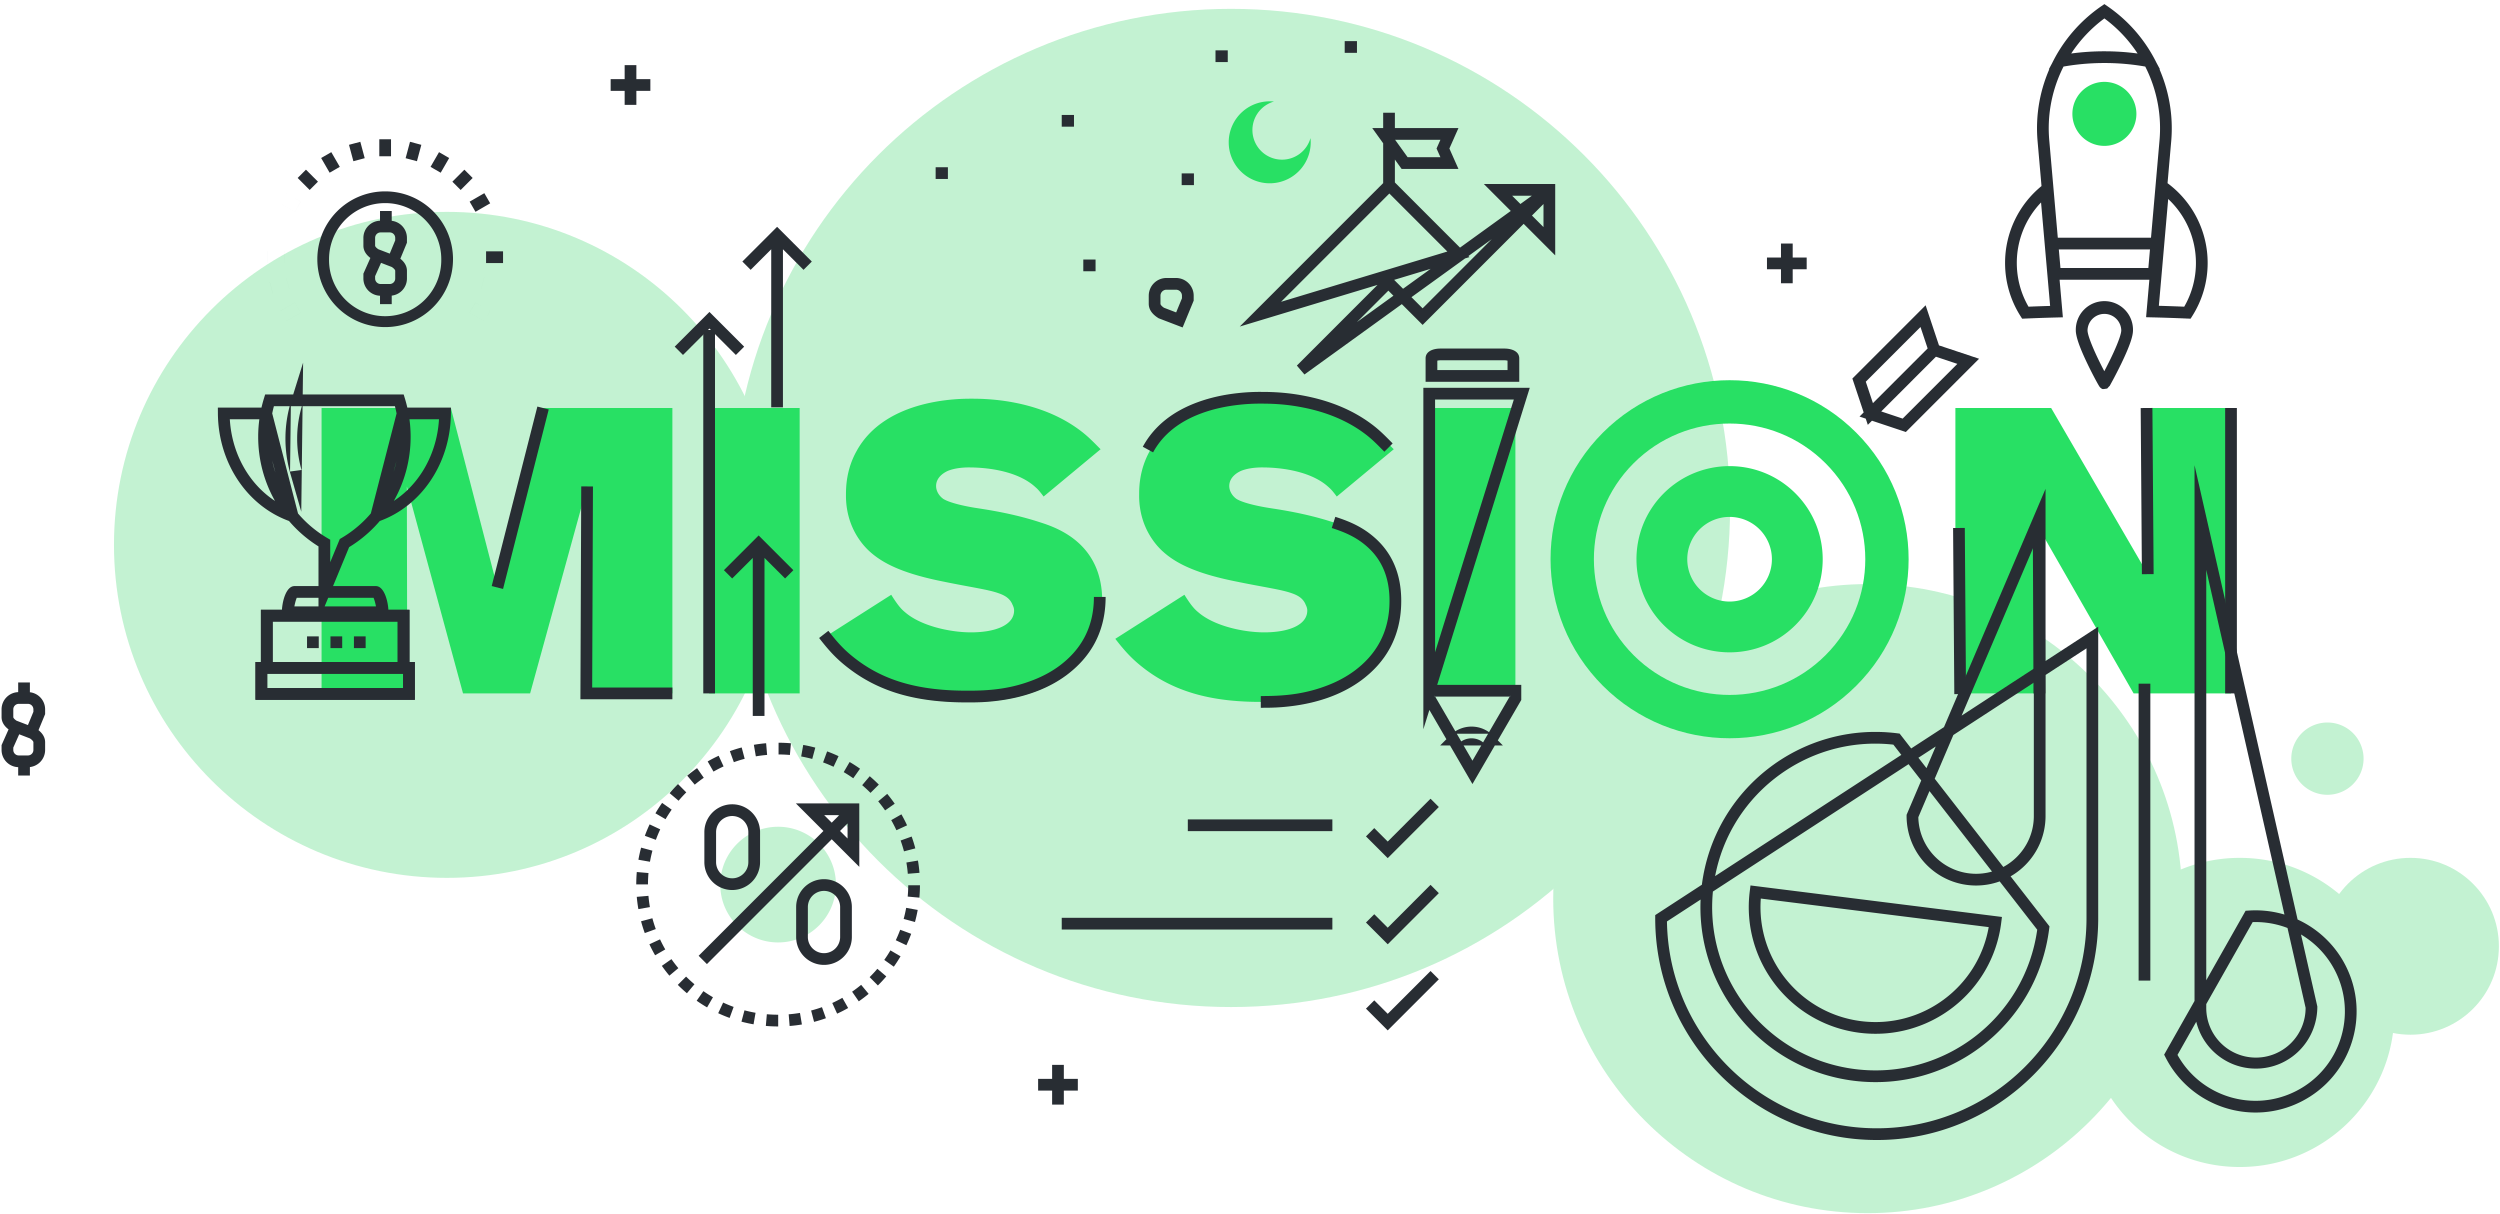 <svg xmlns="http://www.w3.org/2000/svg" width="414" height="201" viewBox="0 0 414 201">
    <g fill="none" fill-rule="evenodd">
        <path fill="#C3F2D2" d="M129.132 90.23c0 30.454-24.682 55.144-55.129 55.144s-55.128-24.69-55.128-55.144c0-30.456 24.681-55.144 55.128-55.144s55.13 24.688 55.13 55.144M361.36 148.81c0 28.768-23.313 52.088-52.072 52.088-28.76 0-52.074-23.32-52.074-52.087 0-28.767 23.314-52.087 52.074-52.087 28.76 0 52.073 23.32 52.073 52.087"/>
        <path fill="#C3F2D2" d="M396.5 167.66c0 14.136-11.457 25.597-25.59 25.597-14.134 0-25.591-11.46-25.591-25.597 0-14.14 11.457-25.598 25.59-25.598 14.134 0 25.592 11.457 25.592 25.598M391.408 125.633a5.985 5.985 0 1 1-5.984-5.985 5.985 5.985 0 0 1 5.984 5.985"/>
        <path fill="#C3F2D2" d="M413.816 156.709c0 8.087-6.556 14.64-14.642 14.64-8.086 0-14.641-6.553-14.641-14.64 0-8.092 6.555-14.647 14.641-14.647s14.642 6.555 14.642 14.647"/>
        <path fill="#282D33" fill-rule="nonzero" d="M338.185 30.723l1.417-1.14 2.01 22.963-1.03.028c-1.893.05-3.572.108-5.152.178l-.564.026-.301-.478a16.38 16.38 0 0 1-2.524-8.757 16.42 16.42 0 0 1 6.144-12.82zm-4.203 12.82c0 2.58.676 5.06 1.938 7.245 1.126-.048 2.306-.089 3.58-.126l-1.502-17.137a14.463 14.463 0 0 0-4.016 10.019zm23.448-14.31l1.39 1.013a16.426 16.426 0 0 1 6.767 13.298c0 3.14-.885 6.152-2.526 8.756l-.3.477-.564-.025a295.515 295.515 0 0 0-5.772-.196l-1.033-.026 2.038-23.297zm.076 21.409c1.45.04 2.847.089 4.201.146a14.432 14.432 0 0 0 1.939-7.244c0-4.083-1.7-7.881-4.593-10.589l-1.547 17.687zm-18.074-4.314l-.077-.886-1.93-22.041c-.78-8.887 3.302-17.358 10.511-22.341l.552-.381.552.381a24.526 24.526 0 0 1 10.512 22.34l-2.007 22.928h-18.113zm16.334-1.942l1.852-21.155a22.58 22.58 0 0 0-9.13-20.18 22.577 22.577 0 0 0-9.13 20.18l1.853 21.155h14.555zm-6.268 15.063c.177-.365.345-.72.502-1.063.808-1.763 1.282-3.117 1.282-3.684a2.795 2.795 0 0 0-5.588 0c0 .703.694 2.535 1.786 4.803.322.669.666 1.349.992 1.97.35-.668.698-1.351 1.026-2.026zm-.546 4.892c-.769.126-.769.126-.995-.038-.197-.16-.197-.16-.237-.216a1.431 1.431 0 0 1-.09-.128 6.35 6.35 0 0 1-.143-.238 31.984 31.984 0 0 1-.441-.794 65.402 65.402 0 0 1-1.315-2.58c-1.24-2.573-1.978-4.524-1.978-5.646a4.736 4.736 0 1 1 9.47 0c0 .958-.525 2.458-1.458 4.495-.164.356-.338.725-.521 1.102a76.696 76.696 0 0 1-1.91 3.664l-.031-.018c-.077.094-.188.218-.35.397zm-.464-53.905c-2.451 0-4.869.227-7.211.668l-1.994.375.96-1.788a24.651 24.651 0 0 1 7.694-8.631l.551-.381.552.381a24.667 24.667 0 0 1 7.694 8.63l.96 1.788-1.995-.375a39.038 39.038 0 0 0-7.21-.667zm0-1.941c1.856 0 3.692.123 5.496.366a22.693 22.693 0 0 0-5.496-5.81 22.678 22.678 0 0 0-5.496 5.81 41.22 41.22 0 0 1 5.496-.366z"/>
        <path fill="#28E064" d="M353.787 18.858a5.3 5.3 0 1 1-10.6 0 5.3 5.3 0 0 1 10.6 0"/>
        <path fill="#282D33" fill-rule="nonzero" d="M339.379 41.307v-1.942h18.219v1.942z"/>
        <path fill="#C3F2D2" d="M286.498 84.117c0 45.647-36.995 82.65-82.63 82.65s-82.63-37.003-82.63-82.65c0-45.647 36.995-82.651 82.63-82.651s82.63 37.004 82.63 82.65"/>
        <path fill="#282D33" fill-rule="nonzero" d="M222.683 8.751V6.81h2.03V8.75h-2.03zm-67.74 20.886v-1.942h2.03v1.942h-2.03zm20.88-8.66v-1.942h2.03v1.942h-2.03zm19.862 9.679v-1.942h2.03v1.942h-2.03zm5.602-20.376V8.338h2.03v1.942h-2.03zm-21.892 34.64v-1.942h2.03v1.941h-2.03z"/>
        <path fill="#28E064" d="M212.302 26.44a4.904 4.904 0 0 1-1.331-9.623 6.79 6.79 0 0 0-7.496 6.755 6.79 6.79 0 1 0 13.544-.706 4.903 4.903 0 0 1-4.717 3.574M97.09 114.829l.134-34.276-9.437 34.276h-11.11l-9.303-34.276.067 34.276H53.252V67.566h21.416l7.698 29.723 7.562-29.723h21.418v47.263H97.09M117.434 114.829h14.991V67.566h-14.991zM224.85 111.883c-6.09 4.486-14.054 4.352-16.063 4.352-6.893 0-13.452-1.138-19.074-5.356-2.142-1.606-3.413-3.012-5.02-5.088l11.445-7.296c1.004 1.606 1.607 2.342 2.276 2.878 2.676 2.343 7.63 3.347 10.909 3.347 4.216 0 7.162-1.271 7.162-3.614 0-.537-.269-.938-.336-1.139-.335-.67-.87-1.272-2.275-1.74-1.673-.603-4.685-1.005-8.902-1.875-6.492-1.271-9.972-2.879-12.247-4.887-1.473-1.272-4.15-4.418-4.082-9.573 0-1.272.066-4.15 1.74-7.163 4.819-8.837 17.333-8.703 19.14-8.703 2.41 0 10.91.134 17.67 5.088 1.472 1.071 2.342 2.008 3.614 3.28l-9.437 7.833c-.603-.804-.937-1.205-1.339-1.54-2.744-2.544-7.496-3.28-11.043-3.28-.335 0-2.141 0-3.547.603-.268.133-1.874.87-1.874 2.476 0 .87.535 1.674 1.205 2.143 1.205.736 4.015 1.271 5.288 1.472 1.672.268 6.09.87 10.774 2.41 2.945.938 10.24 3.548 10.24 12.988 0 7.03-4.149 10.845-6.224 12.384M176.3 111.883c-6.09 4.486-14.055 4.352-16.063 4.352-6.894 0-13.453-1.138-19.074-5.356-2.142-1.606-3.414-3.012-5.02-5.088l11.445-7.296c1.003 1.606 1.606 2.342 2.275 2.878 2.677 2.343 7.63 3.347 10.91 3.347 4.216 0 7.161-1.271 7.161-3.614 0-.537-.268-.938-.335-1.139-.335-.67-.87-1.272-2.276-1.74-1.673-.603-4.685-1.005-8.901-1.875-6.492-1.271-9.972-2.879-12.248-4.887-1.472-1.272-4.15-4.418-4.082-9.573 0-1.272.067-4.15 1.74-7.163 4.82-8.837 17.334-8.703 19.141-8.703 2.41 0 10.91.134 17.67 5.088 1.471 1.071 2.342 2.008 3.613 3.28l-9.436 7.833c-.603-.804-.937-1.205-1.34-1.54-2.744-2.544-7.495-3.28-11.042-3.28-.335 0-2.142 0-3.548.603-.267.133-1.874.87-1.874 2.476 0 .87.535 1.674 1.205 2.143 1.206.736 4.016 1.271 5.288 1.472 1.673.268 6.09.87 10.775 2.41 2.945.938 10.24 3.548 10.24 12.988 0 7.03-4.15 10.845-6.225 12.384M235.958 114.829h14.992V67.566h-14.992zM353.327 114.829L337.599 87.38l.134 27.448h-13.92V67.566h15.86L355.67 95.08l-.201-27.515h13.988v47.263h-16.13"/>
        <path fill="#282D33" fill-rule="nonzero" d="M111.346 113.858v1.942h-15.23l.137-35.25 1.941.007-.13 33.3h13.282zm-28.04-16.33l-1.88-.478 7.562-29.724 1.881.479-7.563 29.724zm35.099 17.3h-1.942V54.647h1.942v60.183zM220.54 87.437l.589-1.85c2.644.842 4.665 1.806 6.575 3.505 2.767 2.462 4.341 5.883 4.341 10.408 0 6.048-2.692 10.252-6.62 13.166-1.452 1.07-3.065 1.935-4.81 2.615-2.23.869-4.596 1.408-7.04 1.69-1.66.192-2.918.239-4.606.236h-.182v-1.942h.185c3.975.007 7.303-.378 10.938-1.793 1.593-.62 3.055-1.405 4.362-2.367 3.475-2.58 5.832-6.26 5.832-11.605 0-3.963-1.332-6.86-3.69-8.957-1.662-1.478-3.467-2.34-5.874-3.106zm116.088-.05l1.941-.01.134 27.448-1.94.01-.135-27.448zm31.858-19.82h1.94v47.263h-1.94V67.566zM356.64 95.073l-1.942.015-.2-27.515 1.94-.015.202 27.515zm-31.066 19.867l-1.941.014-.201-27.514 1.94-.015.202 27.515zM181.15 98.857h1.941c0 5.965-2.655 10.112-6.53 12.987-1.432 1.055-3.022 1.908-4.744 2.578-2.199.857-4.531 1.388-6.941 1.667-1.636.189-2.876.235-4.54.232h-.18c-8.004 0-14.166-1.561-19.379-5.472-2.024-1.518-3.322-2.858-5.132-5.197l1.534-1.189c1.712 2.211 2.892 3.429 4.763 4.832 4.829 3.624 10.595 5.084 18.215 5.084h.183c3.914.007 7.193-.372 10.773-1.766 1.569-.61 3.009-1.383 4.295-2.33 3.422-2.54 5.742-6.163 5.742-11.426zm9.8-23.945l-1.703-.93c1.917-3.517 5.085-5.918 9.13-7.391 2.08-.757 4.29-1.232 6.55-1.483a32.911 32.911 0 0 1 3.951-.209c2.447 0 4.713.164 7.373.695 3.96.79 7.6 2.236 10.695 4.505.421.306.808.612 1.183.932.365.311.715.634 1.106 1.013.2.194.402.395.677.67-.043-.042.54.546.711.716l-1.372 1.373-.715-.718c-.268-.27-.463-.463-.654-.648a21.087 21.087 0 0 0-1.013-.929 17.3 17.3 0 0 0-1.067-.84c-2.849-2.088-6.23-3.431-9.93-4.17-2.515-.502-4.664-.657-6.91-.657a31.56 31.56 0 0 0-3.82.197c-2.117.235-4.179.678-6.1 1.377-3.634 1.323-6.423 3.438-8.091 6.497zM236.896 132.27l1.373 1.373-8.463 8.465-3.602-3.603 1.372-1.373 2.23 2.23 7.09-7.092zm0 14.262l1.373 1.373-8.463 8.468-3.602-3.604 1.373-1.373 2.229 2.23 7.09-7.094zm0 14.267l1.373 1.373-8.463 8.463-3.602-3.604 1.373-1.373 2.23 2.231 7.09-7.09z"/>
        <path fill="#282D33" fill-rule="nonzero" d="M121.251 95.796l-1.372-1.373 5.752-5.75 5.75 5.75-1.372 1.373-4.378-4.377-4.38 4.377zm3.41-4.373h1.94l-.001 27.137h-1.942l.002-27.137zm-.354-46.737l-1.372-1.373 5.752-5.75 5.75 5.75-1.372 1.373-4.378-4.378-4.38 4.378zm3.41-4.374h1.94l-.002 27.138h-1.941l.002-27.138zM113.102 58.78l-1.372-1.374 5.752-5.749 5.75 5.75-1.372 1.373-4.379-4.378-4.38 4.378zm-9.66-47.991h1.94v6.578h-1.94v-6.578zm4.258 2.318v1.942h-6.576v-1.942h6.576zm66.53 163.238h1.942v6.577h-1.941v-6.577zm4.259 2.32v1.942h-6.577v-1.942h6.577zM294.93 40.334h1.941v6.579h-1.941v-6.579zm4.257 2.318v1.942h-6.576v-1.942h6.576z"/>
        <path fill="#28E064" d="M302.309 108.499c-8.773 8.781-23.003 8.773-31.79-.004-8.755-8.769-8.77-23.003.005-31.781 8.782-8.77 23.016-8.77 31.785 0 8.773 8.778 8.782 23.012 0 31.785zm5.074-36.86c-11.57-11.569-30.349-11.569-41.933 0-11.579 11.578-11.56 30.36-.009 41.928 11.593 11.58 30.368 11.59 41.942.006 11.583-11.574 11.574-30.356 0-41.934z"/>
        <path fill="#28E064" d="M291.375 97.564a7.011 7.011 0 0 1-9.915 0 7.015 7.015 0 0 1 .002-9.912 7.014 7.014 0 0 1 9.913 0 7.01 7.01 0 0 1 0 9.912zm5.948-15.863c-6.017-6.016-15.785-6.016-21.81 0-6.022 6.023-6.013 15.791-.005 21.81 6.03 6.022 15.795 6.027 21.815.002 6.026-6.02 6.02-15.79 0-21.812z"/>
        <path fill="#282D33" fill-rule="nonzero" d="M319.217 57.701l-1.184-3.552-9.059 9.063 1.184 3.55 9.06-9.06zm-12.464 4.986l12.128-12.133 2.557 7.672-12.128 12.13-2.557-7.669zm1.184 6.296l12.128-12.13 7.668 2.556-12.127 12.131-7.669-2.557zm7.144.336l9.058-9.062-3.55-1.183-9.058 9.06 3.55 1.185zm-28.339 23.67l35.876-35.886-1.372-1.373-35.876 35.886 1.372 1.373zm-1.372-1.373l35.876-35.886 1.372 1.373-35.876 35.886-1.372-1.373zM64.328 101.385v.971H46.68v-.97c0-1.732.698-4.328 2.079-4.328h13.489c1.38 0 2.08 2.6 2.08 4.327zm-2.234-1.701a5.074 5.074 0 0 0-.23-.684H49.142c-.074.17-.153.406-.228.683-.062.234-.119.488-.165.732H62.26a10.367 10.367 0 0 0-.166-.731zm-9.352 3.191V90.482c-6.144-3.829-9.987-10.646-9.987-18.148 0-2.164.321-4.288.945-6.327l.21-.687h22.936l.21.687c.622 2.04.943 4.164.943 6.327 0 7.583-3.923 14.465-10.182 18.27l-5.075 12.271zm3.529-13.613l.28-.165c5.834-3.42 9.507-9.759 9.507-16.763a19.7 19.7 0 0 0-.662-5.072H45.36a19.654 19.654 0 0 0-.664 5.072c0 7.002 3.675 13.342 9.508 16.763l.48.281V93.1l1.587-3.838zM49.934 77.83a18.905 18.905 0 0 1-.724-5.198c0-1.928.292-3.82.859-5.641l-1.898-.3-.14 11.394 1.903-.255zm-1.866.534a20.847 20.847 0 0 1-.799-5.732c0-2.125.322-4.213.946-6.218l1.98-6.36-.305 24.69-1.822-6.38zm14.546 8.011l-1.705.586 5.017-19.468h8.752l-.008.978c-.063 8.272-4.936 15.458-12.056 17.904zm10.083-16.94H67.43l-3.704 14.374c5.106-2.542 8.6-8.025 8.97-14.374zm-27.868-1.942l5.02 19.469-1.705-.586c-7.121-2.445-11.995-9.632-12.06-17.904l-.008-.979h8.753zm-1.504 1.942h-5.267c.373 6.35 3.867 11.833 8.974 14.375l-3.707-14.375zm-1.013 46.448v-6.255h26.385v6.255H42.312zm24.444-1.942v-2.372H44.253v2.372h22.503zm-23.55-2.372v-10.587h24.596v10.587H43.207zm22.654-1.941v-6.705H45.148v6.705H65.86z"/>
        <path fill="#282D33" fill-rule="nonzero" d="M60.55 105.385v1.942h-1.94v-1.942h1.94zm-3.882 0v1.942h-1.941v-1.942h1.941zm-3.882 0v1.942h-1.942v-1.942h1.942z"/>
        <path fill="#282D33" fill-rule="nonzero" d="M42.312 115.883v-6.255h26.385v6.255H42.312zm24.444-1.942v-2.372H44.253v2.372h22.503zm-23.55-2.372v-10.587h24.596v10.587H43.207zm22.654-1.941v-6.705H45.148v6.705H65.86zM128.868 168.039v1.942c-.686 0-1.369-.03-2.046-.088l.166-1.935c.623.054 1.25.08 1.88.08zm-3.748-.324l-.334 1.912a23.374 23.374 0 0 1-2.001-.441l.5-1.876c.605.161 1.217.296 1.835.405zm-3.63-.97l-.664 1.824a23.362 23.362 0 0 1-1.893-.784l.821-1.76c.568.265 1.147.505 1.736.72zm-3.422-1.6l-.974 1.68a23.522 23.522 0 0 1-1.726-1.104l1.116-1.589c.513.36 1.041.698 1.584 1.013zm-3.064-2.151l-1.249 1.487a23.634 23.634 0 0 1-1.51-1.385l1.372-1.373c.444.443.907.867 1.387 1.27zm-2.668-2.67l-1.487 1.248a23.591 23.591 0 0 1-1.247-1.626l1.59-1.114c.36.514.741 1.012 1.144 1.492zm-2.168-3.1l-1.682.969c-.341-.592-.657-1.2-.945-1.82l1.76-.818c.265.569.554 1.125.867 1.668zm-1.57-3.37l-1.824.665a23.321 23.321 0 0 1-.615-1.955l1.875-.502c.162.607.35 1.205.565 1.793zm-.971-3.638l-1.912.334a23.51 23.51 0 0 1-.265-2.033l1.935-.166c.053.627.134 1.249.242 1.865zm-.322-3.76l-1.942-.003c.001-.686.031-1.369.09-2.047l1.935.17a21.82 21.82 0 0 0-.083 1.88zm.329-3.748l-1.912-.337c.12-.676.268-1.344.445-2.003l1.875.505a21.392 21.392 0 0 0-.408 1.835zm.977-3.63l-1.823-.668c.235-.642.498-1.273.788-1.892l1.758.825a21.39 21.39 0 0 0-.723 1.735zm1.606-3.417l-1.678-.978a23.5 23.5 0 0 1 1.108-1.724l1.585 1.12c-.361.512-.7 1.04-1.015 1.582zm2.157-3.06l-1.483-1.252a23.62 23.62 0 0 1 1.388-1.507l1.369 1.377c-.445.442-.87.903-1.274 1.383zm2.676-2.66l-1.244-1.492a23.588 23.588 0 0 1 1.629-1.243l1.11 1.593c-.515.358-1.014.74-1.495 1.141zm3.106-2.162l-.965-1.685c.593-.34 1.2-.654 1.821-.94l.814 1.763c-.57.263-1.127.55-1.67.862zm3.37-1.561l-.66-1.826a23.343 23.343 0 0 1 1.957-.612l.497 1.877c-.606.16-1.205.348-1.793.56zm3.642-.965l-.33-1.913c.671-.116 1.35-.203 2.032-.26l.163 1.935c-.627.052-1.249.132-1.865.238zm3.76-.315l.005-1.942c.686.002 1.368.033 2.045.094l-.172 1.934a21.853 21.853 0 0 0-1.878-.086zm3.745.334l.34-1.911c.675.12 1.342.269 2 .447l-.506 1.874c-.604-.163-1.216-.3-1.834-.41zm3.629.982l.67-1.823c.642.236 1.273.5 1.891.791l-.827 1.757a21.387 21.387 0 0 0-1.734-.725zm3.416 1.61l.98-1.677c.59.345 1.164.715 1.722 1.11l-1.121 1.585a21.542 21.542 0 0 0-1.58-1.018zm3.056 2.161l1.254-1.482c.521.442 1.023.905 1.505 1.39l-1.378 1.368c-.442-.445-.902-.87-1.381-1.276zm2.658 2.681l1.492-1.242c.437.526.851 1.07 1.241 1.631l-1.594 1.108a21.616 21.616 0 0 0-1.139-1.497zm2.155 3.109l1.686-.962c.339.593.651 1.202.937 1.823l-1.764.81a21.467 21.467 0 0 0-.859-1.671zm1.555 3.375l1.827-.657c.23.643.433 1.296.607 1.959l-1.877.493a21.379 21.379 0 0 0-.557-1.795zm.956 3.643l1.913-.326c.115.671.2 1.35.256 2.033l-1.935.158c-.051-.627-.13-1.25-.234-1.865zm.306 3.762l1.941.01a23.818 23.818 0 0 1-.098 2.046l-1.933-.177c.057-.622.087-1.249.09-1.879zm-.343 3.745l1.91.345a23.39 23.39 0 0 1-.451 1.999l-1.873-.51c.164-.604.302-1.215.414-1.834zm-.99 3.628l1.822.673a23.375 23.375 0 0 1-.795 1.89l-1.755-.83c.268-.567.511-1.145.729-1.733zm-1.616 3.414l1.674.983a23.52 23.52 0 0 1-1.113 1.72l-1.582-1.124c.363-.511.703-1.038 1.02-1.579zm-2.166 3.052l1.48 1.257c-.442.521-.907 1.022-1.392 1.503l-1.366-1.38a21.67 21.67 0 0 0 1.278-1.38zm-2.684 2.655l1.24 1.494c-.527.437-1.071.85-1.633 1.239l-1.105-1.597a21.609 21.609 0 0 0 1.498-1.136zm-3.112 2.151l.959 1.688c-.594.338-1.203.65-1.824.934l-.808-1.765c.57-.261 1.128-.547 1.673-.857zm-3.377 1.55l.653 1.828c-.643.23-1.297.431-1.96.604l-.489-1.879a21.347 21.347 0 0 0 1.796-.554zm-3.644.949l.322 1.915c-.672.113-1.35.197-2.034.251l-.154-1.935c.627-.05 1.25-.127 1.866-.231z"/>
        <path fill="#C3F2D2" d="M128.86 156.068c-5.294 0-9.583-4.291-9.583-9.583 0-5.288 4.289-9.574 9.582-9.574a9.57 9.57 0 0 1 9.573 9.574c0 5.292-4.28 9.583-9.573 9.583"/>
        <path fill="#282D33" fill-rule="nonzero" d="M123.925 142.773v-4.969a2.671 2.671 0 0 0-5.342 0v4.969a2.674 2.674 0 0 0 2.67 2.674c1.475 0 2.672-1.2 2.672-2.674zm1.942 0a4.617 4.617 0 0 1-4.614 4.615 4.616 4.616 0 0 1-4.611-4.615v-4.969a4.612 4.612 0 1 1 9.225 0v4.969zm13.259 12.402v-4.971a2.67 2.67 0 0 0-5.343 0v4.97a2.67 2.67 0 0 0 5.343 0zm1.941 0a4.612 4.612 0 0 1-9.225 0v-4.971a4.612 4.612 0 0 1 9.225 0v4.97zm1.233-11.625l-10.507-10.511 10.504.003.003 10.508zm-1.944-8.567l-3.876-.001 3.877 3.878-.001-3.877zm.184-1.553l1.373 1.373-24.847 24.85-1.372-1.374 24.846-24.85zm1.373 1.373l-24.847 24.85-1.372-1.374 24.846-24.85 1.373 1.374zm93.834-21.384h16.175v2.497l-8.085 13.92-8.092-13.92.002-2.497zm1.92 1.942l-.112-.195.052.195h.06zm.02.032l6.15 10.578 6.143-10.578v-.032h-12.293v.032zm12.372-.032l.053-.194-.113.194h.06zm3.27-51.144l-17.622 56.55v-56.55h17.621zm-15.681 1.942v41.853L250.69 66.16h-13.042zm13.941-2.93h-15.51V59.345c-.003-1.12 1.158-1.623 2.468-1.623h10.581c1.306 0 2.464.504 2.461 1.62v3.887zm-1.941-3.505a2.13 2.13 0 0 0-.519-.06h-10.582c-.2 0-.383.023-.526.06v1.563h11.627v-1.563zm-11.627-.382v0zm11.627-.002v.006-.006zm-8.126 63.822a3.057 3.057 0 0 1 4.324 0l.687-1.657h-5.698l.687 1.657zm-1.373-1.373a4.998 4.998 0 0 1 7.07 0l1.656 1.658h-10.383l1.657-1.658zM220.64 135.689v1.942h-23.937v-1.942h23.936zm0 16.301v1.942h-44.817v-1.942h44.816zM276.049 152.592c.28 18.945 15.749 34.253 34.752 34.253 19.174 0 34.723-15.583 34.723-34.777v-44.705l-69.475 45.229zm71.416-.524c0 20.266-16.417 36.718-36.664 36.718-20.25 0-36.697-16.46-36.697-36.718v-.527l73.36-47.759v48.286zm-31.733-16.938v-.198l23.01-53.978v54.178c0 6.355-5.151 11.509-11.503 11.509-6.359 0-11.509-5.153-11.507-11.511zm11.507 9.569c5.28 0 9.563-4.284 9.563-9.567V90.458l-19.127 44.866a9.563 9.563 0 0 0 9.564 9.375zm-13.696-21.387c-14.662-1.622-27.958 8.836-29.797 23.527-1.856 14.825 8.653 28.347 23.472 30.207 14.691 1.84 28.102-8.471 30.147-23.086l-23.822-30.648zm25.8 30.493c-1.988 15.888-16.479 27.157-32.367 25.168-15.882-1.994-27.145-16.486-25.157-32.375 1.99-15.888 16.48-27.156 32.362-25.166l.399.05 24.814 31.924-.05.4zm-47.752-5.004c-.751 10.053 6.512 19.037 16.622 20.304 10.114 1.262 19.367-5.652 21.117-15.576l-37.74-4.728zm39.81 4.009c-1.438 11.498-11.928 19.657-23.429 18.221-11.497-1.44-19.652-11.936-18.211-23.438l.12-.963 41.64 5.217-.12.963zm33.955-58.438v72.414a8.227 8.227 0 1 0 16.453.106l-16.453-72.52zm8.225 82.59c-5.613 0-10.166-4.557-10.166-10.176V77.041l20.336 89.636c.003 5.729-4.55 10.284-10.17 10.284zm-17.485-14.579h-1.942v-49.17h1.942v49.17zm-1.942 0v-49.17h1.942v49.17h-1.942zm4.466 12.734l-.238-.466 13.491-23.828.522-.034a16.734 16.734 0 0 1 16.019 9.08c4.211 8.231.955 18.32-7.273 22.524-8.227 4.215-18.314.955-22.52-7.276zm21.637 5.548c7.274-3.717 10.152-12.635 6.428-19.912a14.793 14.793 0 0 0-13.643-8.053l-12.45 21.99c3.852 6.938 12.546 9.622 19.665 5.975zM257.543 42.293L245.72 30.467h11.823v11.826zm-1.941-9.884h-5.195l5.195 5.196V32.41zm-12.257 10.166l-38.042 11.503L230.076 29.3l13.269 13.275zm-13.269-10.529l-17.93 17.934 27.534-8.326-9.604-9.608zm3.03-6.01h5.428l-.641-1.442.64-1.444h-7.503l2.076 2.887zm8.414 1.943h-9.41l-4.867-6.77h14.277l-1.503 3.385 1.503 3.385zm-10.768 20.993l-.84-.84-5.21 5.212 6.05-4.372zm24.968-18.037l1.255 1.474-21.39 21.396-4.833-4.833 24.968-18.037zM235.584 51.06l11.453-11.456-13.3 9.608 1.847 1.848zm-19.569 10.955l-1.254-1.474 15.151-15.154 3.825 3.825-17.722 12.803zm14.979-30.888h-1.941V18.665h1.94v12.461zm-1.941 0V18.665h1.94v12.461h-1.94zm-166.24-8.062h1.94v2.812h-1.94v-2.812zm1.94 0v2.812h-1.94v-2.812h1.94zm-6.96.917l1.875-.502.727 2.716-1.875.502-.727-2.716zm1.875-.502l.727 2.716-1.875.502-.727-2.716 1.875-.502zm-6.486 2.687l1.681-.97 1.406 2.434-1.681.971-1.406-2.435zm1.681-.97l1.406 2.434-1.681.971-1.406-2.435 1.681-.97zm-5.57 4.274l1.372-1.374 1.989 1.99-1.373 1.372-1.988-1.988zm1.372-1.374l1.989 1.99-1.373 1.372-1.988-1.988 1.372-1.374zm-4.274 5.572l2.435 1.406.97-1.681-2.434-1.407-.97 1.682zm.97-1.682l2.436 1.407-.971 1.681-2.435-1.406.97-1.682zm-2.686 6.488l2.716.728.503-1.875-2.716-.728-.503 1.875zm.503-1.875l2.716.728-.503 1.875-2.716-.728.503-1.875zm-.917 6.962h2.811V41.62h-2.81v1.941zm0-1.942h2.812v1.943H44.26v-1.943zm.917 6.963l2.714-.727-.502-1.876-2.715.727.503 1.876zm-.503-1.876l2.715-.727.502 1.876-2.714.727-.503-1.876zm2.687 6.488l2.434-1.405-.97-1.681-2.435 1.404.97 1.682zm-.97-1.682l2.434-1.404.97 1.681-2.434 1.405-.97-1.682zm34.782.003l-.971 1.681-2.434-1.406.97-1.682 2.435 1.407zm-.971 1.681l.97-1.681-2.433-1.407-.971 1.682 2.434 1.406zm2.687-6.488l-.503 1.875-2.714-.727.502-1.876 2.715.728zm-.503 1.875l.503-1.875-2.715-.728-.502 1.876 2.714.727zm.917-6.962v1.942h-2.81V41.62h2.81zm0 1.942h-2.81V41.62h2.81v1.942zm-.916-6.962l.502 1.876-2.715.727-.502-1.876 2.715-.727zm.502 1.876l-.502-1.876-2.715.727.502 1.876 2.715-.727zm-2.686-6.49l.97 1.682-2.433 1.406-.971-1.681 2.434-1.406zm.97 1.682l-2.433 1.406-.971-1.681 2.434-1.406.97 1.681zM76.9 28.1l1.373 1.372-1.987 1.989-1.373-1.373 1.987-1.989zm1.373 1.372l-1.987 1.989-1.373-1.373 1.987-1.989 1.373 1.373zm-5.57-4.275l1.681.971-1.405 2.435-1.681-.97 1.405-2.436zm1.681.971l-1.405 2.435-1.681-.97 1.405-2.436 1.681.971zm-6.486-2.688l1.875.503-.727 2.716-1.875-.502.727-2.717zm1.875.503l-.727 2.716-1.875-.502.727-2.717 1.875.503zm3.303 18.947c0-5.135-4.16-9.296-9.293-9.296-5.133 0-9.293 4.16-9.293 9.296a9.294 9.294 0 1 0 18.586 0zm1.941 0c0 6.205-5.03 11.236-11.234 11.236S52.55 49.135 52.55 42.929c0-6.208 5.03-11.238 11.234-11.238 6.205 0 11.234 5.03 11.234 11.238zM67.39 40.19l-1.774 4.3-3.842-1.471-.083-.053c-.933-.594-1.513-1.338-1.513-2.286V39.4a2.85 2.85 0 0 1 2.851-2.852h1.51a2.85 2.85 0 0 1 2.85 2.852v.791zm-1.942-.791a.91.91 0 0 0-.909-.91h-1.51a.91.91 0 0 0-.91.91v1.281c0 .13.16.345.537.597l1.887.723.905-2.194V39.4zm-5.27 5.919l1.898-4.265 3.686 1.42.081.05c.939.596 1.547 1.37 1.547 2.319v1.281a2.851 2.851 0 0 1-2.85 2.852h-1.51a2.851 2.851 0 0 1-2.852-2.852v-.805zm1.942.805c0 .503.407.91.91.91h1.51a.91.91 0 0 0 .908-.91v-1.281c0-.127-.185-.37-.569-.629l-1.78-.685-.98 2.202v.393zm.808-11.18h1.941v2.809h-1.94v-2.81zm1.941 0v2.809h-1.94v-2.81h1.94zm-1.94 12.607h1.94v2.81h-1.94v-2.81zm1.94 0v2.81h-1.94v-2.81h1.94zM7.472 118.26l-1.774 4.3-3.842-1.472-.083-.052C.84 120.44.26 119.696.26 118.749v-1.28a2.852 2.852 0 0 1 2.852-2.853h1.51a2.851 2.851 0 0 1 2.85 2.852v.791zm-1.941-.79a.91.91 0 0 0-.91-.912h-1.51a.91.91 0 0 0-.91.911v1.28c0 .13.161.345.537.598l1.887.723.906-2.195v-.406zm-5.27 5.918l1.897-4.265 3.686 1.42.08.05c.94.596 1.548 1.369 1.548 2.319v1.28a2.85 2.85 0 0 1-2.85 2.852h-1.51a2.851 2.851 0 0 1-2.852-2.851v-.805zm1.94.805c0 .502.408.91.91.91h1.51a.91.91 0 0 0 .91-.91v-1.281c0-.128-.185-.37-.57-.629l-1.78-.685-.98 2.202v.393zm.81-11.181h1.94v2.81h-1.94v-2.81zm1.94 0v2.81h-1.94v-2.81h1.94zm-1.94 12.607h1.94v2.81h-1.94v-2.81zm1.94 0v2.81h-1.94v-2.81h1.94zm192.723-75.833l-1.831 4.44-3.967-1.519-.082-.052c-.964-.614-1.56-1.378-1.56-2.35v-1.336a2.933 2.933 0 0 1 2.933-2.934h1.575a2.932 2.932 0 0 1 2.932 2.934v.817zm-1.941-.817a.99.99 0 0 0-.99-.992h-1.576a.992.992 0 0 0-.992.992v1.336c0 .153.177.388.583.66l2.012.771.963-2.335v-.432z"/>
    </g>
</svg>

